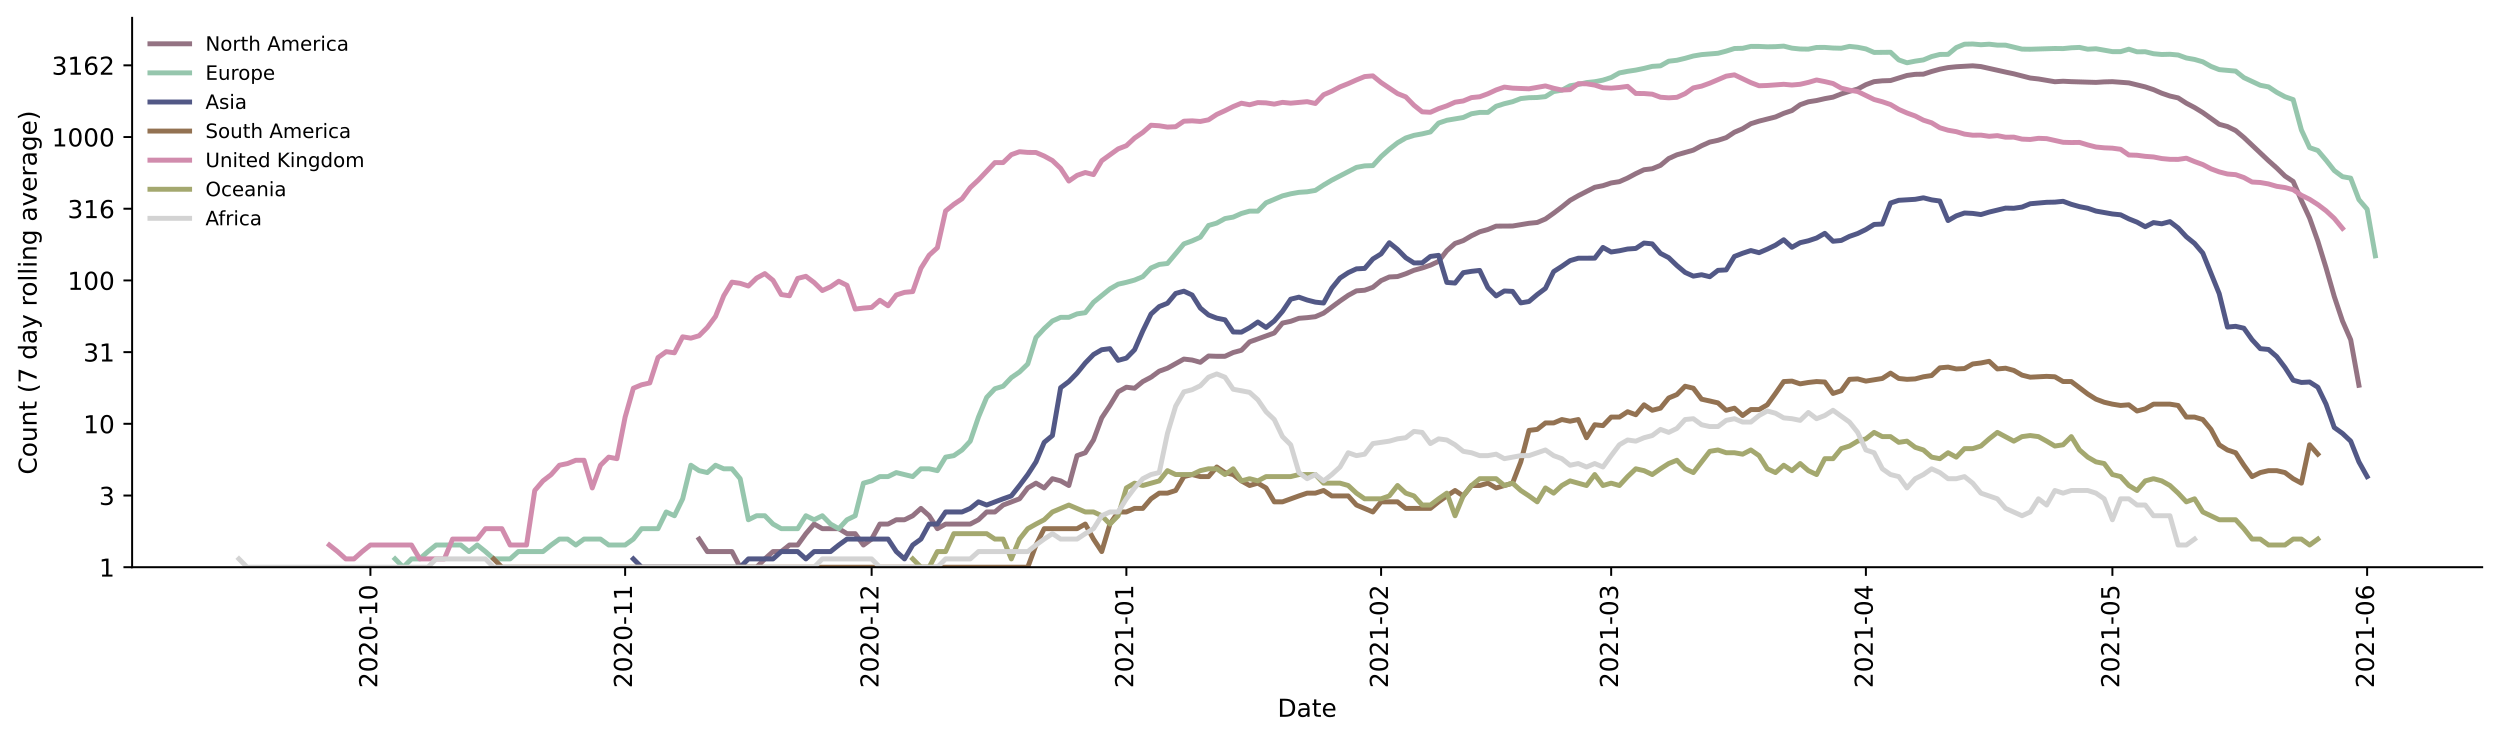<?xml version="1.0" encoding="utf-8" standalone="no"?>
<!DOCTYPE svg PUBLIC "-//W3C//DTD SVG 1.1//EN"
  "http://www.w3.org/Graphics/SVG/1.1/DTD/svg11.dtd">
<!-- Created with matplotlib (https://matplotlib.org/) -->
<svg height="298.621pt" version="1.1" viewBox="0 0 1009.128 298.621" width="1009.128pt" xmlns="http://www.w3.org/2000/svg" xmlns:xlink="http://www.w3.org/1999/xlink">
 <defs>
  <style type="text/css">*{stroke-linecap:butt;stroke-linejoin:round;}</style>
 </defs>
 <g id="figure_1">
  <g id="patch_1">
   <path d="M 0 298.621 
L 1009.128 298.621 
L 1009.128 0 
L 0 0 
z
" style="fill:#ffffff;"/>
  </g>
  <g id="axes_1">
   <g id="patch_2">
    <path d="M 53.328 228.96 
L 1001.928 228.96 
L 1001.928 7.2 
L 53.328 7.2 
z
" style="fill:#ffffff;"/>
   </g>
   <g id="matplotlib.axis_1">
    <g id="xtick_1">
     <g id="line2d_1">
      <defs>
       <path d="M 0 0 
L 0 3.5 
" id="m34f9c20401" style="stroke:#000000;stroke-width:0.8;"/>
      </defs>
      <g>
       <use style="stroke:#000000;stroke-width:0.8;" x="149.515" xlink:href="#m34f9c20401" y="228.96"/>
      </g>
     </g>
     <g id="text_1">
      <!-- 2020-10 -->
      <g transform="translate(152.274 277.743)rotate(-90)scale(0.1 -0.1)">
       <defs>
        <path d="M 19.188 8.297 
L 53.609 8.297 
L 53.609 0 
L 7.328 0 
L 7.328 8.297 
Q 12.938 14.109 22.625 23.891 
Q 32.328 33.688 34.812 36.531 
Q 39.547 41.844 41.422 45.531 
Q 43.312 49.219 43.312 52.781 
Q 43.312 58.594 39.234 62.25 
Q 35.156 65.922 28.609 65.922 
Q 23.969 65.922 18.812 64.312 
Q 13.672 62.703 7.812 59.422 
L 7.812 69.391 
Q 13.766 71.781 18.938 73 
Q 24.125 74.219 28.422 74.219 
Q 39.75 74.219 46.484 68.547 
Q 53.219 62.891 53.219 53.422 
Q 53.219 48.922 51.531 44.891 
Q 49.859 40.875 45.406 35.406 
Q 44.188 33.984 37.641 27.219 
Q 31.109 20.453 19.188 8.297 
z
" id="DejaVuSans-50"/>
        <path d="M 31.781 66.406 
Q 24.172 66.406 20.328 58.906 
Q 16.5 51.422 16.5 36.375 
Q 16.5 21.391 20.328 13.891 
Q 24.172 6.391 31.781 6.391 
Q 39.453 6.391 43.281 13.891 
Q 47.125 21.391 47.125 36.375 
Q 47.125 51.422 43.281 58.906 
Q 39.453 66.406 31.781 66.406 
z
M 31.781 74.219 
Q 44.047 74.219 50.516 64.516 
Q 56.984 54.828 56.984 36.375 
Q 56.984 17.969 50.516 8.266 
Q 44.047 -1.422 31.781 -1.422 
Q 19.531 -1.422 13.062 8.266 
Q 6.594 17.969 6.594 36.375 
Q 6.594 54.828 13.062 64.516 
Q 19.531 74.219 31.781 74.219 
z
" id="DejaVuSans-48"/>
        <path d="M 4.891 31.391 
L 31.203 31.391 
L 31.203 23.391 
L 4.891 23.391 
z
" id="DejaVuSans-45"/>
        <path d="M 12.406 8.297 
L 28.516 8.297 
L 28.516 63.922 
L 10.984 60.406 
L 10.984 69.391 
L 28.422 72.906 
L 38.281 72.906 
L 38.281 8.297 
L 54.391 8.297 
L 54.391 0 
L 12.406 0 
z
" id="DejaVuSans-49"/>
       </defs>
       <use xlink:href="#DejaVuSans-50"/>
       <use x="63.623" xlink:href="#DejaVuSans-48"/>
       <use x="127.246" xlink:href="#DejaVuSans-50"/>
       <use x="190.869" xlink:href="#DejaVuSans-48"/>
       <use x="254.492" xlink:href="#DejaVuSans-45"/>
       <use x="290.576" xlink:href="#DejaVuSans-49"/>
       <use x="354.199" xlink:href="#DejaVuSans-48"/>
      </g>
     </g>
    </g>
    <g id="xtick_2">
     <g id="line2d_2">
      <g>
       <use style="stroke:#000000;stroke-width:0.8;" x="252.335" xlink:href="#m34f9c20401" y="228.96"/>
      </g>
     </g>
     <g id="text_2">
      <!-- 2020-11 -->
      <g transform="translate(255.094 277.743)rotate(-90)scale(0.1 -0.1)">
       <use xlink:href="#DejaVuSans-50"/>
       <use x="63.623" xlink:href="#DejaVuSans-48"/>
       <use x="127.246" xlink:href="#DejaVuSans-50"/>
       <use x="190.869" xlink:href="#DejaVuSans-48"/>
       <use x="254.492" xlink:href="#DejaVuSans-45"/>
       <use x="290.576" xlink:href="#DejaVuSans-49"/>
       <use x="354.199" xlink:href="#DejaVuSans-49"/>
      </g>
     </g>
    </g>
    <g id="xtick_3">
     <g id="line2d_3">
      <g>
       <use style="stroke:#000000;stroke-width:0.8;" x="351.839" xlink:href="#m34f9c20401" y="228.96"/>
      </g>
     </g>
     <g id="text_3">
      <!-- 2020-12 -->
      <g transform="translate(354.598 277.743)rotate(-90)scale(0.1 -0.1)">
       <use xlink:href="#DejaVuSans-50"/>
       <use x="63.623" xlink:href="#DejaVuSans-48"/>
       <use x="127.246" xlink:href="#DejaVuSans-50"/>
       <use x="190.869" xlink:href="#DejaVuSans-48"/>
       <use x="254.492" xlink:href="#DejaVuSans-45"/>
       <use x="290.576" xlink:href="#DejaVuSans-49"/>
       <use x="354.199" xlink:href="#DejaVuSans-50"/>
      </g>
     </g>
    </g>
    <g id="xtick_4">
     <g id="line2d_4">
      <g>
       <use style="stroke:#000000;stroke-width:0.8;" x="454.659" xlink:href="#m34f9c20401" y="228.96"/>
      </g>
     </g>
     <g id="text_4">
      <!-- 2021-01 -->
      <g transform="translate(457.418 277.743)rotate(-90)scale(0.1 -0.1)">
       <use xlink:href="#DejaVuSans-50"/>
       <use x="63.623" xlink:href="#DejaVuSans-48"/>
       <use x="127.246" xlink:href="#DejaVuSans-50"/>
       <use x="190.869" xlink:href="#DejaVuSans-49"/>
       <use x="254.492" xlink:href="#DejaVuSans-45"/>
       <use x="290.576" xlink:href="#DejaVuSans-48"/>
       <use x="354.199" xlink:href="#DejaVuSans-49"/>
      </g>
     </g>
    </g>
    <g id="xtick_5">
     <g id="line2d_5">
      <g>
       <use style="stroke:#000000;stroke-width:0.8;" x="557.479" xlink:href="#m34f9c20401" y="228.96"/>
      </g>
     </g>
     <g id="text_5">
      <!-- 2021-02 -->
      <g transform="translate(560.239 277.743)rotate(-90)scale(0.1 -0.1)">
       <use xlink:href="#DejaVuSans-50"/>
       <use x="63.623" xlink:href="#DejaVuSans-48"/>
       <use x="127.246" xlink:href="#DejaVuSans-50"/>
       <use x="190.869" xlink:href="#DejaVuSans-49"/>
       <use x="254.492" xlink:href="#DejaVuSans-45"/>
       <use x="290.576" xlink:href="#DejaVuSans-48"/>
       <use x="354.199" xlink:href="#DejaVuSans-50"/>
      </g>
     </g>
    </g>
    <g id="xtick_6">
     <g id="line2d_6">
      <g>
       <use style="stroke:#000000;stroke-width:0.8;" x="650.349" xlink:href="#m34f9c20401" y="228.96"/>
      </g>
     </g>
     <g id="text_6">
      <!-- 2021-03 -->
      <g transform="translate(653.108 277.743)rotate(-90)scale(0.1 -0.1)">
       <defs>
        <path d="M 40.578 39.312 
Q 47.656 37.797 51.625 33 
Q 55.609 28.219 55.609 21.188 
Q 55.609 10.406 48.188 4.484 
Q 40.766 -1.422 27.094 -1.422 
Q 22.516 -1.422 17.656 -0.516 
Q 12.797 0.391 7.625 2.203 
L 7.625 11.719 
Q 11.719 9.328 16.594 8.109 
Q 21.484 6.891 26.812 6.891 
Q 36.078 6.891 40.938 10.547 
Q 45.797 14.203 45.797 21.188 
Q 45.797 27.641 41.281 31.266 
Q 36.766 34.906 28.719 34.906 
L 20.219 34.906 
L 20.219 43.016 
L 29.109 43.016 
Q 36.375 43.016 40.234 45.922 
Q 44.094 48.828 44.094 54.297 
Q 44.094 59.906 40.109 62.906 
Q 36.141 65.922 28.719 65.922 
Q 24.656 65.922 20.016 65.031 
Q 15.375 64.156 9.812 62.312 
L 9.812 71.094 
Q 15.438 72.656 20.344 73.438 
Q 25.25 74.219 29.594 74.219 
Q 40.828 74.219 47.359 69.109 
Q 53.906 64.016 53.906 55.328 
Q 53.906 49.266 50.438 45.094 
Q 46.969 40.922 40.578 39.312 
z
" id="DejaVuSans-51"/>
       </defs>
       <use xlink:href="#DejaVuSans-50"/>
       <use x="63.623" xlink:href="#DejaVuSans-48"/>
       <use x="127.246" xlink:href="#DejaVuSans-50"/>
       <use x="190.869" xlink:href="#DejaVuSans-49"/>
       <use x="254.492" xlink:href="#DejaVuSans-45"/>
       <use x="290.576" xlink:href="#DejaVuSans-48"/>
       <use x="354.199" xlink:href="#DejaVuSans-51"/>
      </g>
     </g>
    </g>
    <g id="xtick_7">
     <g id="line2d_7">
      <g>
       <use style="stroke:#000000;stroke-width:0.8;" x="753.169" xlink:href="#m34f9c20401" y="228.96"/>
      </g>
     </g>
     <g id="text_7">
      <!-- 2021-04 -->
      <g transform="translate(755.929 277.743)rotate(-90)scale(0.1 -0.1)">
       <defs>
        <path d="M 37.797 64.312 
L 12.891 25.391 
L 37.797 25.391 
z
M 35.203 72.906 
L 47.609 72.906 
L 47.609 25.391 
L 58.016 25.391 
L 58.016 17.188 
L 47.609 17.188 
L 47.609 0 
L 37.797 0 
L 37.797 17.188 
L 4.891 17.188 
L 4.891 26.703 
z
" id="DejaVuSans-52"/>
       </defs>
       <use xlink:href="#DejaVuSans-50"/>
       <use x="63.623" xlink:href="#DejaVuSans-48"/>
       <use x="127.246" xlink:href="#DejaVuSans-50"/>
       <use x="190.869" xlink:href="#DejaVuSans-49"/>
       <use x="254.492" xlink:href="#DejaVuSans-45"/>
       <use x="290.576" xlink:href="#DejaVuSans-48"/>
       <use x="354.199" xlink:href="#DejaVuSans-52"/>
      </g>
     </g>
    </g>
    <g id="xtick_8">
     <g id="line2d_8">
      <g>
       <use style="stroke:#000000;stroke-width:0.8;" x="852.673" xlink:href="#m34f9c20401" y="228.96"/>
      </g>
     </g>
     <g id="text_8">
      <!-- 2021-05 -->
      <g transform="translate(855.432 277.743)rotate(-90)scale(0.1 -0.1)">
       <defs>
        <path d="M 10.797 72.906 
L 49.516 72.906 
L 49.516 64.594 
L 19.828 64.594 
L 19.828 46.734 
Q 21.969 47.469 24.109 47.828 
Q 26.266 48.188 28.422 48.188 
Q 40.625 48.188 47.75 41.5 
Q 54.891 34.812 54.891 23.391 
Q 54.891 11.625 47.562 5.094 
Q 40.234 -1.422 26.906 -1.422 
Q 22.312 -1.422 17.547 -0.641 
Q 12.797 0.141 7.719 1.703 
L 7.719 11.625 
Q 12.109 9.234 16.797 8.062 
Q 21.484 6.891 26.703 6.891 
Q 35.156 6.891 40.078 11.328 
Q 45.016 15.766 45.016 23.391 
Q 45.016 31 40.078 35.438 
Q 35.156 39.891 26.703 39.891 
Q 22.75 39.891 18.812 39.016 
Q 14.891 38.141 10.797 36.281 
z
" id="DejaVuSans-53"/>
       </defs>
       <use xlink:href="#DejaVuSans-50"/>
       <use x="63.623" xlink:href="#DejaVuSans-48"/>
       <use x="127.246" xlink:href="#DejaVuSans-50"/>
       <use x="190.869" xlink:href="#DejaVuSans-49"/>
       <use x="254.492" xlink:href="#DejaVuSans-45"/>
       <use x="290.576" xlink:href="#DejaVuSans-48"/>
       <use x="354.199" xlink:href="#DejaVuSans-53"/>
      </g>
     </g>
    </g>
    <g id="xtick_9">
     <g id="line2d_9">
      <g>
       <use style="stroke:#000000;stroke-width:0.8;" x="955.493" xlink:href="#m34f9c20401" y="228.96"/>
      </g>
     </g>
     <g id="text_9">
      <!-- 2021-06 -->
      <g transform="translate(958.253 277.743)rotate(-90)scale(0.1 -0.1)">
       <defs>
        <path d="M 33.016 40.375 
Q 26.375 40.375 22.484 35.828 
Q 18.609 31.297 18.609 23.391 
Q 18.609 15.531 22.484 10.953 
Q 26.375 6.391 33.016 6.391 
Q 39.656 6.391 43.531 10.953 
Q 47.406 15.531 47.406 23.391 
Q 47.406 31.297 43.531 35.828 
Q 39.656 40.375 33.016 40.375 
z
M 52.594 71.297 
L 52.594 62.312 
Q 48.875 64.062 45.094 64.984 
Q 41.312 65.922 37.594 65.922 
Q 27.828 65.922 22.672 59.328 
Q 17.531 52.734 16.797 39.406 
Q 19.672 43.656 24.016 45.922 
Q 28.375 48.188 33.594 48.188 
Q 44.578 48.188 50.953 41.516 
Q 57.328 34.859 57.328 23.391 
Q 57.328 12.156 50.688 5.359 
Q 44.047 -1.422 33.016 -1.422 
Q 20.359 -1.422 13.672 8.266 
Q 6.984 17.969 6.984 36.375 
Q 6.984 53.656 15.188 63.938 
Q 23.391 74.219 37.203 74.219 
Q 40.922 74.219 44.703 73.484 
Q 48.484 72.75 52.594 71.297 
z
" id="DejaVuSans-54"/>
       </defs>
       <use xlink:href="#DejaVuSans-50"/>
       <use x="63.623" xlink:href="#DejaVuSans-48"/>
       <use x="127.246" xlink:href="#DejaVuSans-50"/>
       <use x="190.869" xlink:href="#DejaVuSans-49"/>
       <use x="254.492" xlink:href="#DejaVuSans-45"/>
       <use x="290.576" xlink:href="#DejaVuSans-48"/>
       <use x="354.199" xlink:href="#DejaVuSans-54"/>
      </g>
     </g>
    </g>
    <g id="text_10">
     <!-- Date -->
     <g transform="translate(515.677 289.341)scale(0.1 -0.1)">
      <defs>
       <path d="M 19.672 64.797 
L 19.672 8.109 
L 31.594 8.109 
Q 46.688 8.109 53.688 14.938 
Q 60.688 21.781 60.688 36.531 
Q 60.688 51.172 53.688 57.984 
Q 46.688 64.797 31.594 64.797 
z
M 9.812 72.906 
L 30.078 72.906 
Q 51.266 72.906 61.172 64.094 
Q 71.094 55.281 71.094 36.531 
Q 71.094 17.672 61.125 8.828 
Q 51.172 0 30.078 0 
L 9.812 0 
z
" id="DejaVuSans-68"/>
       <path d="M 34.281 27.484 
Q 23.391 27.484 19.188 25 
Q 14.984 22.516 14.984 16.5 
Q 14.984 11.719 18.141 8.906 
Q 21.297 6.109 26.703 6.109 
Q 34.188 6.109 38.703 11.406 
Q 43.219 16.703 43.219 25.484 
L 43.219 27.484 
z
M 52.203 31.203 
L 52.203 0 
L 43.219 0 
L 43.219 8.297 
Q 40.141 3.328 35.547 0.953 
Q 30.953 -1.422 24.312 -1.422 
Q 15.922 -1.422 10.953 3.297 
Q 6 8.016 6 15.922 
Q 6 25.141 12.172 29.828 
Q 18.359 34.516 30.609 34.516 
L 43.219 34.516 
L 43.219 35.406 
Q 43.219 41.609 39.141 45 
Q 35.062 48.391 27.688 48.391 
Q 23 48.391 18.547 47.266 
Q 14.109 46.141 10.016 43.891 
L 10.016 52.203 
Q 14.938 54.109 19.578 55.047 
Q 24.219 56 28.609 56 
Q 40.484 56 46.344 49.844 
Q 52.203 43.703 52.203 31.203 
z
" id="DejaVuSans-97"/>
       <path d="M 18.312 70.219 
L 18.312 54.688 
L 36.812 54.688 
L 36.812 47.703 
L 18.312 47.703 
L 18.312 18.016 
Q 18.312 11.328 20.141 9.422 
Q 21.969 7.516 27.594 7.516 
L 36.812 7.516 
L 36.812 0 
L 27.594 0 
Q 17.188 0 13.234 3.875 
Q 9.281 7.766 9.281 18.016 
L 9.281 47.703 
L 2.688 47.703 
L 2.688 54.688 
L 9.281 54.688 
L 9.281 70.219 
z
" id="DejaVuSans-116"/>
       <path d="M 56.203 29.594 
L 56.203 25.203 
L 14.891 25.203 
Q 15.484 15.922 20.484 11.062 
Q 25.484 6.203 34.422 6.203 
Q 39.594 6.203 44.453 7.469 
Q 49.312 8.734 54.109 11.281 
L 54.109 2.781 
Q 49.266 0.734 44.188 -0.344 
Q 39.109 -1.422 33.891 -1.422 
Q 20.797 -1.422 13.156 6.188 
Q 5.516 13.812 5.516 26.812 
Q 5.516 40.234 12.766 48.109 
Q 20.016 56 32.328 56 
Q 43.359 56 49.781 48.891 
Q 56.203 41.797 56.203 29.594 
z
M 47.219 32.234 
Q 47.125 39.594 43.094 43.984 
Q 39.062 48.391 32.422 48.391 
Q 24.906 48.391 20.391 44.141 
Q 15.875 39.891 15.188 32.172 
z
" id="DejaVuSans-101"/>
      </defs>
      <use xlink:href="#DejaVuSans-68"/>
      <use x="77.002" xlink:href="#DejaVuSans-97"/>
      <use x="138.281" xlink:href="#DejaVuSans-116"/>
      <use x="177.49" xlink:href="#DejaVuSans-101"/>
     </g>
    </g>
   </g>
   <g id="matplotlib.axis_2">
    <g id="ytick_1">
     <g id="line2d_10">
      <defs>
       <path d="M 0 0 
L -3.5 0 
" id="mba63e1bef9" style="stroke:#000000;stroke-width:0.8;"/>
      </defs>
      <g>
       <use style="stroke:#000000;stroke-width:0.8;" x="53.328" xlink:href="#mba63e1bef9" y="228.96"/>
      </g>
     </g>
     <g id="text_11">
      <!-- 1 -->
      <g transform="translate(39.966 232.759)scale(0.1 -0.1)">
       <use xlink:href="#DejaVuSans-49"/>
      </g>
     </g>
    </g>
    <g id="ytick_2">
     <g id="line2d_11">
      <g>
       <use style="stroke:#000000;stroke-width:0.8;" x="53.328" xlink:href="#mba63e1bef9" y="200.019"/>
      </g>
     </g>
     <g id="text_12">
      <!-- 3 -->
      <g transform="translate(39.966 203.818)scale(0.1 -0.1)">
       <use xlink:href="#DejaVuSans-51"/>
      </g>
     </g>
    </g>
    <g id="ytick_3">
     <g id="line2d_12">
      <g>
       <use style="stroke:#000000;stroke-width:0.8;" x="53.328" xlink:href="#mba63e1bef9" y="171.077"/>
      </g>
     </g>
     <g id="text_13">
      <!-- 10 -->
      <g transform="translate(33.603 174.877)scale(0.1 -0.1)">
       <use xlink:href="#DejaVuSans-49"/>
       <use x="63.623" xlink:href="#DejaVuSans-48"/>
      </g>
     </g>
    </g>
    <g id="ytick_4">
     <g id="line2d_13">
      <g>
       <use style="stroke:#000000;stroke-width:0.8;" x="53.328" xlink:href="#mba63e1bef9" y="142.136"/>
      </g>
     </g>
     <g id="text_14">
      <!-- 31 -->
      <g transform="translate(33.603 145.935)scale(0.1 -0.1)">
       <use xlink:href="#DejaVuSans-51"/>
       <use x="63.623" xlink:href="#DejaVuSans-49"/>
      </g>
     </g>
    </g>
    <g id="ytick_5">
     <g id="line2d_14">
      <g>
       <use style="stroke:#000000;stroke-width:0.8;" x="53.328" xlink:href="#mba63e1bef9" y="113.195"/>
      </g>
     </g>
     <g id="text_15">
      <!-- 100 -->
      <g transform="translate(27.241 116.994)scale(0.1 -0.1)">
       <use xlink:href="#DejaVuSans-49"/>
       <use x="63.623" xlink:href="#DejaVuSans-48"/>
       <use x="127.246" xlink:href="#DejaVuSans-48"/>
      </g>
     </g>
    </g>
    <g id="ytick_6">
     <g id="line2d_15">
      <g>
       <use style="stroke:#000000;stroke-width:0.8;" x="53.328" xlink:href="#mba63e1bef9" y="84.253"/>
      </g>
     </g>
     <g id="text_16">
      <!-- 316 -->
      <g transform="translate(27.241 88.053)scale(0.1 -0.1)">
       <use xlink:href="#DejaVuSans-51"/>
       <use x="63.623" xlink:href="#DejaVuSans-49"/>
       <use x="127.246" xlink:href="#DejaVuSans-54"/>
      </g>
     </g>
    </g>
    <g id="ytick_7">
     <g id="line2d_16">
      <g>
       <use style="stroke:#000000;stroke-width:0.8;" x="53.328" xlink:href="#mba63e1bef9" y="55.312"/>
      </g>
     </g>
     <g id="text_17">
      <!-- 1000 -->
      <g transform="translate(20.878 59.111)scale(0.1 -0.1)">
       <use xlink:href="#DejaVuSans-49"/>
       <use x="63.623" xlink:href="#DejaVuSans-48"/>
       <use x="127.246" xlink:href="#DejaVuSans-48"/>
       <use x="190.869" xlink:href="#DejaVuSans-48"/>
      </g>
     </g>
    </g>
    <g id="ytick_8">
     <g id="line2d_17">
      <g>
       <use style="stroke:#000000;stroke-width:0.8;" x="53.328" xlink:href="#mba63e1bef9" y="26.371"/>
      </g>
     </g>
     <g id="text_18">
      <!-- 3162 -->
      <g transform="translate(20.878 30.17)scale(0.1 -0.1)">
       <use xlink:href="#DejaVuSans-51"/>
       <use x="63.623" xlink:href="#DejaVuSans-49"/>
       <use x="127.246" xlink:href="#DejaVuSans-54"/>
       <use x="190.869" xlink:href="#DejaVuSans-50"/>
      </g>
     </g>
    </g>
    <g id="text_19">
     <!-- Count (7 day rolling average) -->
     <g transform="translate(14.798 191.548)rotate(-90)scale(0.1 -0.1)">
      <defs>
       <path d="M 64.406 67.281 
L 64.406 56.891 
Q 59.422 61.531 53.781 63.812 
Q 48.141 66.109 41.797 66.109 
Q 29.297 66.109 22.656 58.469 
Q 16.016 50.828 16.016 36.375 
Q 16.016 21.969 22.656 14.328 
Q 29.297 6.688 41.797 6.688 
Q 48.141 6.688 53.781 8.984 
Q 59.422 11.281 64.406 15.922 
L 64.406 5.609 
Q 59.234 2.094 53.438 0.328 
Q 47.656 -1.422 41.219 -1.422 
Q 24.656 -1.422 15.125 8.703 
Q 5.609 18.844 5.609 36.375 
Q 5.609 53.953 15.125 64.078 
Q 24.656 74.219 41.219 74.219 
Q 47.75 74.219 53.531 72.484 
Q 59.328 70.75 64.406 67.281 
z
" id="DejaVuSans-67"/>
       <path d="M 30.609 48.391 
Q 23.391 48.391 19.188 42.75 
Q 14.984 37.109 14.984 27.297 
Q 14.984 17.484 19.156 11.844 
Q 23.344 6.203 30.609 6.203 
Q 37.797 6.203 41.984 11.859 
Q 46.188 17.531 46.188 27.297 
Q 46.188 37.016 41.984 42.703 
Q 37.797 48.391 30.609 48.391 
z
M 30.609 56 
Q 42.328 56 49.016 48.375 
Q 55.719 40.766 55.719 27.297 
Q 55.719 13.875 49.016 6.219 
Q 42.328 -1.422 30.609 -1.422 
Q 18.844 -1.422 12.172 6.219 
Q 5.516 13.875 5.516 27.297 
Q 5.516 40.766 12.172 48.375 
Q 18.844 56 30.609 56 
z
" id="DejaVuSans-111"/>
       <path d="M 8.5 21.578 
L 8.5 54.688 
L 17.484 54.688 
L 17.484 21.922 
Q 17.484 14.156 20.5 10.266 
Q 23.531 6.391 29.594 6.391 
Q 36.859 6.391 41.078 11.031 
Q 45.312 15.672 45.312 23.688 
L 45.312 54.688 
L 54.297 54.688 
L 54.297 0 
L 45.312 0 
L 45.312 8.406 
Q 42.047 3.422 37.719 1 
Q 33.406 -1.422 27.688 -1.422 
Q 18.266 -1.422 13.375 4.438 
Q 8.5 10.297 8.5 21.578 
z
M 31.109 56 
z
" id="DejaVuSans-117"/>
       <path d="M 54.891 33.016 
L 54.891 0 
L 45.906 0 
L 45.906 32.719 
Q 45.906 40.484 42.875 44.328 
Q 39.844 48.188 33.797 48.188 
Q 26.516 48.188 22.312 43.547 
Q 18.109 38.922 18.109 30.906 
L 18.109 0 
L 9.078 0 
L 9.078 54.688 
L 18.109 54.688 
L 18.109 46.188 
Q 21.344 51.125 25.703 53.562 
Q 30.078 56 35.797 56 
Q 45.219 56 50.047 50.172 
Q 54.891 44.344 54.891 33.016 
z
" id="DejaVuSans-110"/>
       <path id="DejaVuSans-32"/>
       <path d="M 31 75.875 
Q 24.469 64.656 21.281 53.656 
Q 18.109 42.672 18.109 31.391 
Q 18.109 20.125 21.312 9.062 
Q 24.516 -2 31 -13.188 
L 23.188 -13.188 
Q 15.875 -1.703 12.234 9.375 
Q 8.594 20.453 8.594 31.391 
Q 8.594 42.281 12.203 53.312 
Q 15.828 64.359 23.188 75.875 
z
" id="DejaVuSans-40"/>
       <path d="M 8.203 72.906 
L 55.078 72.906 
L 55.078 68.703 
L 28.609 0 
L 18.312 0 
L 43.219 64.594 
L 8.203 64.594 
z
" id="DejaVuSans-55"/>
       <path d="M 45.406 46.391 
L 45.406 75.984 
L 54.391 75.984 
L 54.391 0 
L 45.406 0 
L 45.406 8.203 
Q 42.578 3.328 38.25 0.953 
Q 33.938 -1.422 27.875 -1.422 
Q 17.969 -1.422 11.734 6.484 
Q 5.516 14.406 5.516 27.297 
Q 5.516 40.188 11.734 48.094 
Q 17.969 56 27.875 56 
Q 33.938 56 38.25 53.625 
Q 42.578 51.266 45.406 46.391 
z
M 14.797 27.297 
Q 14.797 17.391 18.875 11.75 
Q 22.953 6.109 30.078 6.109 
Q 37.203 6.109 41.297 11.75 
Q 45.406 17.391 45.406 27.297 
Q 45.406 37.203 41.297 42.844 
Q 37.203 48.484 30.078 48.484 
Q 22.953 48.484 18.875 42.844 
Q 14.797 37.203 14.797 27.297 
z
" id="DejaVuSans-100"/>
       <path d="M 32.172 -5.078 
Q 28.375 -14.844 24.75 -17.812 
Q 21.141 -20.797 15.094 -20.797 
L 7.906 -20.797 
L 7.906 -13.281 
L 13.188 -13.281 
Q 16.891 -13.281 18.938 -11.516 
Q 21 -9.766 23.484 -3.219 
L 25.094 0.875 
L 2.984 54.688 
L 12.5 54.688 
L 29.594 11.922 
L 46.688 54.688 
L 56.203 54.688 
z
" id="DejaVuSans-121"/>
       <path d="M 41.109 46.297 
Q 39.594 47.172 37.812 47.578 
Q 36.031 48 33.891 48 
Q 26.266 48 22.188 43.047 
Q 18.109 38.094 18.109 28.812 
L 18.109 0 
L 9.078 0 
L 9.078 54.688 
L 18.109 54.688 
L 18.109 46.188 
Q 20.953 51.172 25.484 53.578 
Q 30.031 56 36.531 56 
Q 37.453 56 38.578 55.875 
Q 39.703 55.766 41.062 55.516 
z
" id="DejaVuSans-114"/>
       <path d="M 9.422 75.984 
L 18.406 75.984 
L 18.406 0 
L 9.422 0 
z
" id="DejaVuSans-108"/>
       <path d="M 9.422 54.688 
L 18.406 54.688 
L 18.406 0 
L 9.422 0 
z
M 9.422 75.984 
L 18.406 75.984 
L 18.406 64.594 
L 9.422 64.594 
z
" id="DejaVuSans-105"/>
       <path d="M 45.406 27.984 
Q 45.406 37.75 41.375 43.109 
Q 37.359 48.484 30.078 48.484 
Q 22.859 48.484 18.828 43.109 
Q 14.797 37.75 14.797 27.984 
Q 14.797 18.266 18.828 12.891 
Q 22.859 7.516 30.078 7.516 
Q 37.359 7.516 41.375 12.891 
Q 45.406 18.266 45.406 27.984 
z
M 54.391 6.781 
Q 54.391 -7.172 48.188 -13.984 
Q 42 -20.797 29.203 -20.797 
Q 24.469 -20.797 20.266 -20.094 
Q 16.062 -19.391 12.109 -17.922 
L 12.109 -9.188 
Q 16.062 -11.328 19.922 -12.344 
Q 23.781 -13.375 27.781 -13.375 
Q 36.625 -13.375 41.016 -8.766 
Q 45.406 -4.156 45.406 5.172 
L 45.406 9.625 
Q 42.625 4.781 38.281 2.391 
Q 33.938 0 27.875 0 
Q 17.828 0 11.672 7.656 
Q 5.516 15.328 5.516 27.984 
Q 5.516 40.672 11.672 48.328 
Q 17.828 56 27.875 56 
Q 33.938 56 38.281 53.609 
Q 42.625 51.219 45.406 46.391 
L 45.406 54.688 
L 54.391 54.688 
z
" id="DejaVuSans-103"/>
       <path d="M 2.984 54.688 
L 12.5 54.688 
L 29.594 8.797 
L 46.688 54.688 
L 56.203 54.688 
L 35.688 0 
L 23.484 0 
z
" id="DejaVuSans-118"/>
       <path d="M 8.016 75.875 
L 15.828 75.875 
Q 23.141 64.359 26.781 53.312 
Q 30.422 42.281 30.422 31.391 
Q 30.422 20.453 26.781 9.375 
Q 23.141 -1.703 15.828 -13.188 
L 8.016 -13.188 
Q 14.5 -2 17.703 9.062 
Q 20.906 20.125 20.906 31.391 
Q 20.906 42.672 17.703 53.656 
Q 14.5 64.656 8.016 75.875 
z
" id="DejaVuSans-41"/>
      </defs>
      <use xlink:href="#DejaVuSans-67"/>
      <use x="69.824" xlink:href="#DejaVuSans-111"/>
      <use x="131.006" xlink:href="#DejaVuSans-117"/>
      <use x="194.385" xlink:href="#DejaVuSans-110"/>
      <use x="257.764" xlink:href="#DejaVuSans-116"/>
      <use x="296.973" xlink:href="#DejaVuSans-32"/>
      <use x="328.76" xlink:href="#DejaVuSans-40"/>
      <use x="367.773" xlink:href="#DejaVuSans-55"/>
      <use x="431.396" xlink:href="#DejaVuSans-32"/>
      <use x="463.184" xlink:href="#DejaVuSans-100"/>
      <use x="526.66" xlink:href="#DejaVuSans-97"/>
      <use x="587.939" xlink:href="#DejaVuSans-121"/>
      <use x="647.119" xlink:href="#DejaVuSans-32"/>
      <use x="678.906" xlink:href="#DejaVuSans-114"/>
      <use x="717.77" xlink:href="#DejaVuSans-111"/>
      <use x="778.951" xlink:href="#DejaVuSans-108"/>
      <use x="806.734" xlink:href="#DejaVuSans-108"/>
      <use x="834.518" xlink:href="#DejaVuSans-105"/>
      <use x="862.301" xlink:href="#DejaVuSans-110"/>
      <use x="925.68" xlink:href="#DejaVuSans-103"/>
      <use x="989.156" xlink:href="#DejaVuSans-32"/>
      <use x="1020.943" xlink:href="#DejaVuSans-97"/>
      <use x="1082.223" xlink:href="#DejaVuSans-118"/>
      <use x="1141.402" xlink:href="#DejaVuSans-101"/>
      <use x="1202.926" xlink:href="#DejaVuSans-114"/>
      <use x="1244.039" xlink:href="#DejaVuSans-97"/>
      <use x="1305.318" xlink:href="#DejaVuSans-103"/>
      <use x="1368.795" xlink:href="#DejaVuSans-101"/>
      <use x="1430.318" xlink:href="#DejaVuSans-41"/>
     </g>
    </g>
   </g>
   <g id="line2d_18">
    <path clip-path="url(#p46156b2aae)" d="M 282.186 217.598 
L 285.503 222.642 
L 295.453 222.642 
L 298.77 228.96 
L 305.404 228.96 
L 308.72 225.603 
L 312.037 222.642 
L 315.354 222.642 
L 318.671 219.994 
L 321.988 219.994 
L 325.304 215.411 
L 328.621 211.536 
L 331.938 213.399 
L 338.571 213.399 
L 341.888 215.411 
L 345.205 215.411 
L 348.522 219.994 
L 351.839 217.598 
L 355.155 211.536 
L 358.472 211.536 
L 361.789 209.801 
L 365.106 209.801 
L 368.423 208.179 
L 371.739 205.218 
L 375.056 208.179 
L 378.373 213.399 
L 381.69 211.536 
L 391.64 211.536 
L 394.957 209.801 
L 398.274 206.655 
L 401.59 206.655 
L 404.907 203.859 
L 411.541 201.343 
L 414.857 196.96 
L 418.174 195.025 
L 421.491 196.96 
L 424.808 193.229 
L 428.125 194.111 
L 431.441 195.974 
L 434.758 183.919 
L 438.075 182.749 
L 441.392 177.601 
L 444.709 168.681 
L 448.025 163.667 
L 451.342 158.164 
L 454.659 156.302 
L 457.976 156.704 
L 461.292 154.015 
L 464.609 152.256 
L 467.926 149.829 
L 471.243 148.625 
L 477.876 144.94 
L 481.193 145.323 
L 484.51 146.242 
L 487.827 143.701 
L 491.144 143.822 
L 494.46 143.822 
L 497.777 142.291 
L 501.094 141.393 
L 504.411 137.995 
L 514.361 134.411 
L 517.678 130.405 
L 520.995 129.702 
L 524.311 128.486 
L 527.628 128.223 
L 530.945 127.835 
L 534.262 126.398 
L 540.895 121.503 
L 544.212 119.211 
L 547.529 117.407 
L 550.846 117.154 
L 554.162 115.963 
L 557.479 113.267 
L 560.796 111.798 
L 564.113 111.629 
L 567.43 110.507 
L 570.746 109.095 
L 574.063 108.167 
L 577.38 107.045 
L 580.697 105.492 
L 584.013 101.179 
L 587.33 98.26 
L 590.647 97.117 
L 593.964 95.167 
L 597.281 93.555 
L 600.597 92.635 
L 603.914 91.277 
L 610.548 91.232 
L 617.181 90.132 
L 620.498 89.804 
L 623.815 88.4 
L 627.132 86.049 
L 630.448 83.544 
L 633.765 80.875 
L 637.082 78.982 
L 643.716 75.602 
L 647.032 74.95 
L 650.349 73.845 
L 653.666 73.325 
L 656.983 71.854 
L 660.299 70.081 
L 663.616 68.515 
L 666.933 68.106 
L 670.25 66.756 
L 673.567 63.988 
L 676.883 62.487 
L 683.517 60.596 
L 686.834 58.829 
L 690.151 57.342 
L 693.467 56.628 
L 696.784 55.558 
L 700.101 53.371 
L 703.418 51.959 
L 706.734 49.931 
L 710.051 48.889 
L 716.685 47.208 
L 720.002 45.75 
L 723.318 44.626 
L 726.635 42.269 
L 729.952 41.095 
L 733.269 40.574 
L 736.585 39.817 
L 739.902 39.215 
L 743.219 37.913 
L 746.536 36.862 
L 749.853 35.943 
L 753.169 34.18 
L 756.486 32.955 
L 759.803 32.623 
L 763.12 32.514 
L 769.753 30.457 
L 773.07 30.003 
L 776.387 29.933 
L 779.704 28.853 
L 783.02 27.932 
L 786.337 27.277 
L 789.654 26.942 
L 796.288 26.566 
L 799.604 26.872 
L 809.555 29.094 
L 812.871 29.795 
L 819.505 31.495 
L 822.822 31.869 
L 829.455 32.991 
L 832.772 32.789 
L 836.089 32.957 
L 842.723 33.163 
L 846.039 33.261 
L 849.356 33.051 
L 852.673 32.964 
L 859.306 33.456 
L 865.94 35.076 
L 869.257 36.18 
L 872.574 37.622 
L 875.89 38.761 
L 879.207 39.516 
L 882.524 41.658 
L 885.841 43.41 
L 889.157 45.438 
L 895.791 50.181 
L 899.108 51.075 
L 902.425 52.708 
L 905.741 55.485 
L 915.692 64.875 
L 919.009 67.82 
L 922.325 71.056 
L 925.642 73.244 
L 928.959 80.885 
L 932.276 88.014 
L 935.592 97.345 
L 938.909 108.108 
L 942.226 119.672 
L 945.543 129.564 
L 948.86 137.143 
L 952.176 155.516 
L 952.176 155.516 
" style="fill:none;stroke:#947383;stroke-linecap:square;stroke-width:2;"/>
   </g>
   <g id="line2d_19">
    <path clip-path="url(#p46156b2aae)" d="M 159.465 225.603 
L 162.782 228.96 
L 166.099 225.603 
L 169.416 225.603 
L 172.732 222.642 
L 176.049 219.994 
L 185.999 219.994 
L 189.316 222.642 
L 192.633 219.994 
L 195.95 222.642 
L 199.267 225.603 
L 205.9 225.603 
L 209.217 222.642 
L 219.167 222.642 
L 222.484 219.994 
L 225.801 217.598 
L 229.118 217.598 
L 232.434 219.994 
L 235.751 217.598 
L 242.385 217.598 
L 245.702 219.994 
L 252.335 219.994 
L 255.652 217.598 
L 258.969 213.399 
L 265.602 213.399 
L 268.919 206.655 
L 272.236 208.179 
L 275.553 201.343 
L 278.869 187.794 
L 282.186 189.981 
L 285.503 190.754 
L 288.82 187.794 
L 292.137 189.23 
L 295.453 189.23 
L 298.77 193.229 
L 302.087 209.801 
L 305.404 208.179 
L 308.72 208.179 
L 312.037 211.536 
L 315.354 213.399 
L 321.988 213.399 
L 325.304 208.179 
L 328.621 209.801 
L 331.938 208.179 
L 335.255 211.536 
L 338.571 213.399 
L 341.888 209.801 
L 345.205 208.179 
L 348.522 195.025 
L 351.839 194.111 
L 355.155 192.377 
L 358.472 192.377 
L 361.789 190.754 
L 368.423 192.377 
L 371.739 189.23 
L 375.056 189.23 
L 378.373 189.981 
L 381.69 184.524 
L 385.006 183.919 
L 388.323 181.632 
L 391.64 178.071 
L 394.957 168.357 
L 398.274 160.41 
L 401.59 156.907 
L 404.907 155.906 
L 408.224 152.426 
L 411.541 150.14 
L 414.857 146.92 
L 418.174 136.229 
L 421.491 132.637 
L 424.808 129.564 
L 428.125 128.093 
L 431.441 128.093 
L 434.758 126.703 
L 438.075 126.216 
L 441.392 122.007 
L 448.025 116.613 
L 451.342 114.712 
L 454.659 113.96 
L 457.976 113.052 
L 461.292 111.662 
L 464.609 108.167 
L 467.926 106.738 
L 471.243 106.352 
L 477.876 98.439 
L 481.193 97.23 
L 484.51 95.752 
L 487.827 91.008 
L 491.144 90.046 
L 494.46 88.226 
L 497.777 87.635 
L 501.094 86.171 
L 504.411 85.221 
L 507.727 85.221 
L 511.044 81.857 
L 517.678 79.065 
L 520.995 78.23 
L 524.311 77.638 
L 527.628 77.421 
L 530.945 76.856 
L 534.262 74.685 
L 537.578 72.722 
L 547.529 67.568 
L 550.846 66.955 
L 554.162 66.847 
L 557.479 63.209 
L 560.796 60.257 
L 564.113 57.636 
L 567.43 55.699 
L 570.746 54.639 
L 574.063 54.034 
L 577.38 53.258 
L 580.697 49.674 
L 584.013 48.546 
L 590.647 47.422 
L 593.964 45.92 
L 597.281 45.377 
L 600.597 45.367 
L 603.914 42.898 
L 607.231 41.851 
L 610.548 41.054 
L 613.864 39.786 
L 617.181 39.436 
L 620.498 39.355 
L 623.815 39.006 
L 627.132 36.95 
L 630.448 36.408 
L 633.765 34.619 
L 637.082 34.086 
L 640.399 33.336 
L 643.716 32.985 
L 647.032 32.347 
L 650.349 31.283 
L 653.666 29.431 
L 656.983 28.794 
L 660.299 28.29 
L 663.616 27.604 
L 666.933 26.793 
L 670.25 26.579 
L 673.567 24.706 
L 676.883 24.327 
L 680.2 23.535 
L 683.517 22.6 
L 686.834 22.043 
L 693.467 21.502 
L 696.784 20.633 
L 700.101 19.582 
L 703.418 19.5 
L 706.734 18.738 
L 710.051 18.745 
L 713.368 18.896 
L 716.685 18.831 
L 720.002 18.618 
L 723.318 19.437 
L 726.635 19.781 
L 729.952 19.839 
L 733.269 19.154 
L 736.585 19.14 
L 739.902 19.385 
L 743.219 19.477 
L 746.536 18.721 
L 749.853 19.077 
L 753.169 19.745 
L 756.486 21.168 
L 763.12 21.096 
L 766.437 24.187 
L 769.753 25.34 
L 773.07 24.682 
L 776.387 24.187 
L 779.704 22.819 
L 783.02 21.979 
L 786.337 21.938 
L 789.654 19.202 
L 792.971 17.839 
L 796.288 17.76 
L 799.604 18.055 
L 802.921 17.838 
L 806.238 18.215 
L 809.555 18.231 
L 816.188 19.83 
L 819.505 19.878 
L 829.455 19.573 
L 832.772 19.613 
L 836.089 19.287 
L 839.406 19.139 
L 842.723 19.859 
L 846.039 19.677 
L 852.673 20.838 
L 855.99 20.842 
L 859.306 19.858 
L 862.623 20.916 
L 865.94 20.885 
L 869.257 21.684 
L 872.574 21.994 
L 875.89 21.908 
L 879.207 22.204 
L 882.524 23.407 
L 885.841 23.996 
L 889.157 24.95 
L 892.474 26.806 
L 895.791 28.105 
L 902.425 28.704 
L 905.741 31.331 
L 912.375 34.426 
L 915.692 35.074 
L 919.009 37.267 
L 922.325 39.047 
L 925.642 40.207 
L 928.959 52.438 
L 932.276 59.597 
L 935.592 60.743 
L 938.909 64.656 
L 942.226 68.851 
L 945.543 71.312 
L 948.86 71.91 
L 952.176 80.579 
L 955.493 84.454 
L 958.81 103.267 
L 958.81 103.267 
" style="fill:none;stroke:#96c6ad;stroke-linecap:square;stroke-width:2;"/>
   </g>
   <g id="line2d_20">
    <path clip-path="url(#p46156b2aae)" d="M 255.652 225.603 
L 258.969 228.96 
L 298.77 228.96 
L 302.087 225.603 
L 312.037 225.603 
L 315.354 222.642 
L 321.988 222.642 
L 325.304 225.603 
L 328.621 222.642 
L 335.255 222.642 
L 338.571 219.994 
L 341.888 217.598 
L 358.472 217.598 
L 361.789 222.642 
L 365.106 225.603 
L 368.423 219.994 
L 371.739 217.598 
L 375.056 211.536 
L 378.373 211.536 
L 381.69 206.655 
L 388.323 206.655 
L 391.64 205.218 
L 394.957 202.569 
L 398.274 203.859 
L 404.907 201.343 
L 408.224 200.174 
L 411.541 195.974 
L 414.857 191.553 
L 418.174 186.434 
L 421.491 178.55 
L 424.808 175.805 
L 428.125 156.502 
L 431.441 154.015 
L 434.758 150.612 
L 438.075 146.511 
L 441.392 143.104 
L 444.709 141.174 
L 448.025 140.74 
L 451.342 145.453 
L 454.659 144.561 
L 457.976 141.174 
L 461.292 133.589 
L 464.609 126.765 
L 467.926 123.749 
L 471.243 122.419 
L 474.56 118.448 
L 477.876 117.535 
L 481.193 119.075 
L 484.51 124.358 
L 487.827 127.137 
L 491.144 128.42 
L 494.46 129.087 
L 497.777 133.996 
L 501.094 134.079 
L 504.411 132.251 
L 507.727 129.981 
L 511.044 132.175 
L 514.361 129.564 
L 517.678 125.679 
L 520.995 120.764 
L 524.311 119.952 
L 527.628 121.106 
L 530.945 121.957 
L 534.262 122.315 
L 537.578 116.327 
L 540.895 112.243 
L 544.212 110.059 
L 547.529 108.522 
L 550.846 108.344 
L 554.162 104.532 
L 557.479 102.481 
L 560.796 97.984 
L 564.113 100.672 
L 567.43 104.028 
L 570.746 106.134 
L 574.063 106.107 
L 577.38 103.51 
L 580.697 103.074 
L 584.013 113.998 
L 587.33 114.258 
L 590.647 110.059 
L 593.964 109.526 
L 597.281 109.156 
L 600.597 116.124 
L 603.914 119.441 
L 607.231 117.45 
L 610.548 117.62 
L 613.864 122.264 
L 617.181 121.703 
L 620.498 118.894 
L 623.815 116.408 
L 627.132 109.619 
L 630.448 107.499 
L 633.765 105.203 
L 637.082 104.229 
L 643.716 104.204 
L 647.032 99.877 
L 650.349 101.719 
L 653.666 101.223 
L 656.983 100.519 
L 660.299 100.282 
L 663.616 98.102 
L 666.933 98.439 
L 670.25 102.271 
L 673.567 104.003 
L 676.883 107.186 
L 680.2 109.964 
L 683.517 111.46 
L 686.834 110.897 
L 690.151 111.696 
L 693.467 109.126 
L 696.784 108.943 
L 700.101 103.51 
L 703.418 102.224 
L 706.734 101.134 
L 710.051 101.993 
L 713.368 100.563 
L 716.685 98.963 
L 720.002 96.778 
L 723.318 99.814 
L 726.635 97.964 
L 729.952 97.192 
L 733.269 96.077 
L 736.585 94.187 
L 739.902 97.383 
L 743.219 97.06 
L 746.536 95.414 
L 749.853 94.255 
L 753.169 92.635 
L 756.486 90.596 
L 759.803 90.435 
L 763.12 81.95 
L 766.437 80.855 
L 773.07 80.452 
L 776.387 79.844 
L 779.704 80.677 
L 783.02 81.145 
L 786.337 89.024 
L 789.654 87.133 
L 792.971 85.976 
L 796.288 86.147 
L 799.604 86.604 
L 802.921 85.602 
L 809.555 84 
L 812.871 84.068 
L 816.188 83.588 
L 819.505 82.242 
L 826.139 81.662 
L 829.455 81.59 
L 832.772 81.255 
L 836.089 82.474 
L 839.406 83.411 
L 842.723 84.057 
L 846.039 85.198 
L 852.673 86.368 
L 855.99 86.704 
L 859.306 88.346 
L 862.623 89.677 
L 865.94 91.519 
L 869.257 89.847 
L 872.574 90.334 
L 875.89 89.453 
L 879.207 92.008 
L 882.524 95.574 
L 885.841 98.26 
L 889.157 102.155 
L 895.791 118.536 
L 899.108 132.022 
L 902.425 131.72 
L 905.741 132.482 
L 909.058 137.143 
L 912.375 140.74 
L 915.692 141.064 
L 919.009 143.944 
L 922.325 148.333 
L 925.642 153.474 
L 928.959 154.382 
L 932.276 154.198 
L 935.592 156.302 
L 938.909 163.137 
L 942.226 172.557 
L 945.543 174.952 
L 948.86 178.071 
L 952.176 186.434 
L 955.493 192.377 
L 955.493 192.377 
" style="fill:none;stroke:#525886;stroke-linecap:square;stroke-width:2;"/>
   </g>
   <g id="line2d_21">
    <path clip-path="url(#p46156b2aae)" d="M 199.267 225.603 
L 202.583 228.96 
L 414.857 228.96 
L 418.174 219.994 
L 421.491 213.399 
L 434.758 213.399 
L 438.075 211.536 
L 441.392 217.598 
L 444.709 222.642 
L 448.025 211.536 
L 451.342 206.655 
L 454.659 206.655 
L 457.976 205.218 
L 461.292 205.218 
L 464.609 201.343 
L 467.926 199.056 
L 471.243 199.056 
L 474.56 197.986 
L 477.876 192.377 
L 481.193 191.553 
L 484.51 192.377 
L 487.827 192.377 
L 491.144 188.502 
L 494.46 190.754 
L 497.777 191.553 
L 501.094 194.111 
L 504.411 195.974 
L 507.727 195.025 
L 511.044 196.96 
L 514.361 202.569 
L 517.678 202.569 
L 524.311 200.174 
L 527.628 199.056 
L 530.945 199.056 
L 534.262 197.986 
L 537.578 200.174 
L 544.212 200.174 
L 547.529 203.859 
L 554.162 206.655 
L 557.479 202.569 
L 564.113 202.569 
L 567.43 205.218 
L 577.38 205.218 
L 580.697 202.569 
L 584.013 200.174 
L 587.33 197.986 
L 590.647 200.174 
L 593.964 195.974 
L 597.281 195.974 
L 600.597 195.025 
L 603.914 196.96 
L 610.548 195.025 
L 613.864 186.434 
L 617.181 173.726 
L 620.498 173.33 
L 623.815 170.721 
L 627.132 170.721 
L 630.448 169.343 
L 633.765 170.022 
L 637.082 169.343 
L 640.399 176.687 
L 643.716 171.439 
L 647.032 171.806 
L 650.349 168.357 
L 653.666 168.357 
L 656.983 166.197 
L 660.299 167.408 
L 663.616 163.401 
L 666.933 165.612 
L 670.25 164.76 
L 673.567 160.646 
L 676.883 159.262 
L 680.2 155.906 
L 683.517 156.704 
L 686.834 161.125 
L 693.467 162.619 
L 696.784 165.612 
L 700.101 164.76 
L 703.418 167.721 
L 706.734 165.325 
L 710.051 165.325 
L 713.368 163.401 
L 716.685 158.817 
L 720.002 154.015 
L 723.318 153.833 
L 726.635 154.942 
L 729.952 154.382 
L 733.269 154.015 
L 736.585 154.198 
L 739.902 158.817 
L 743.219 157.738 
L 746.536 153.12 
L 749.853 152.945 
L 753.169 153.833 
L 759.803 152.771 
L 763.12 150.612 
L 766.437 152.771 
L 769.753 153.12 
L 773.07 152.945 
L 776.387 152.087 
L 779.704 151.586 
L 783.02 148.478 
L 786.337 148.188 
L 789.654 148.921 
L 792.971 148.772 
L 796.288 146.92 
L 799.604 146.511 
L 802.921 145.844 
L 806.238 148.921 
L 809.555 148.625 
L 812.871 149.523 
L 816.188 151.421 
L 819.505 152.256 
L 826.139 151.919 
L 829.455 152.087 
L 832.772 154.015 
L 836.089 154.015 
L 842.723 159.039 
L 846.039 161.125 
L 849.356 162.364 
L 852.673 163.137 
L 855.99 163.667 
L 859.306 163.401 
L 862.623 165.903 
L 865.94 165.041 
L 869.257 163.137 
L 875.89 163.137 
L 879.207 163.667 
L 882.524 168.357 
L 885.841 168.357 
L 889.157 169.343 
L 892.474 173.33 
L 895.791 179.536 
L 899.108 181.632 
L 902.425 182.749 
L 905.741 187.794 
L 909.058 192.377 
L 912.375 190.754 
L 915.692 189.981 
L 919.009 189.981 
L 922.325 190.754 
L 925.642 193.229 
L 928.959 195.025 
L 932.276 179.536 
L 935.592 183.327 
L 935.592 183.327 
" style="fill:none;stroke:#937252;stroke-linecap:square;stroke-width:2;"/>
   </g>
   <g id="line2d_22">
    <path clip-path="url(#p46156b2aae)" d="M 132.931 219.994 
L 136.248 222.642 
L 139.564 225.603 
L 142.881 225.603 
L 146.198 222.642 
L 149.515 219.994 
L 166.099 219.994 
L 169.416 225.603 
L 179.366 225.603 
L 182.683 217.598 
L 192.633 217.598 
L 195.95 213.399 
L 202.583 213.399 
L 205.9 219.994 
L 212.534 219.994 
L 215.851 197.986 
L 219.167 194.111 
L 222.484 191.553 
L 225.801 187.794 
L 229.118 187.105 
L 232.434 185.782 
L 235.751 185.782 
L 239.068 196.96 
L 242.385 187.794 
L 245.702 184.524 
L 249.018 185.145 
L 252.335 168.357 
L 255.652 156.704 
L 258.969 155.323 
L 262.285 154.567 
L 265.602 144.313 
L 268.919 141.95 
L 272.236 142.405 
L 275.553 135.961 
L 278.869 136.499 
L 282.186 135.52 
L 285.503 132.175 
L 288.82 127.706 
L 292.137 119.395 
L 295.453 113.887 
L 298.77 114.371 
L 302.087 115.447 
L 305.404 112.243 
L 308.72 110.442 
L 312.037 113.159 
L 315.354 118.894 
L 318.671 119.395 
L 321.988 112.382 
L 325.304 111.528 
L 328.621 114.035 
L 331.938 117.28 
L 335.255 115.764 
L 338.571 113.52 
L 341.888 115.174 
L 345.205 124.753 
L 348.522 124.358 
L 351.839 124.079 
L 355.155 121.205 
L 358.472 123.423 
L 361.789 119.075 
L 365.106 118.009 
L 368.423 117.706 
L 371.739 108.285 
L 375.056 103.002 
L 378.373 99.983 
L 381.69 85.15 
L 385.006 82.474 
L 388.323 80.228 
L 391.64 75.723 
L 394.957 72.629 
L 401.59 65.627 
L 404.907 65.627 
L 408.224 62.425 
L 411.541 61.233 
L 414.857 61.521 
L 418.174 61.553 
L 421.491 62.983 
L 424.808 64.802 
L 428.125 67.974 
L 431.441 73.076 
L 434.758 70.789 
L 438.075 69.632 
L 441.392 70.478 
L 444.709 64.87 
L 451.342 60.1 
L 454.659 58.805 
L 457.976 55.718 
L 461.292 53.447 
L 464.609 50.547 
L 467.926 50.768 
L 471.243 51.295 
L 474.56 51.148 
L 477.876 48.917 
L 481.193 48.775 
L 484.51 49.028 
L 487.827 48.363 
L 491.144 46.186 
L 494.46 44.673 
L 497.777 43.019 
L 501.094 41.66 
L 504.411 42.286 
L 507.727 41.405 
L 511.044 41.521 
L 514.361 42.028 
L 517.678 41.314 
L 520.995 41.646 
L 527.628 41.036 
L 530.945 41.775 
L 534.262 38.244 
L 537.578 36.829 
L 540.895 35.069 
L 544.212 33.744 
L 547.529 32.263 
L 550.846 30.91 
L 554.162 30.623 
L 557.479 33.327 
L 564.113 37.771 
L 567.43 39.104 
L 570.746 42.485 
L 574.063 45.139 
L 577.38 45.321 
L 580.697 43.854 
L 584.013 42.721 
L 587.33 41.255 
L 590.647 40.751 
L 593.964 39.39 
L 597.281 39.062 
L 600.597 37.841 
L 603.914 36.306 
L 607.231 35.155 
L 610.548 35.58 
L 617.181 35.845 
L 623.815 34.682 
L 627.132 35.623 
L 630.448 36.355 
L 633.765 36.185 
L 637.082 33.776 
L 640.399 33.828 
L 643.716 34.345 
L 647.032 35.404 
L 650.349 35.58 
L 653.666 35.305 
L 656.983 34.863 
L 660.299 37.727 
L 663.616 37.755 
L 666.933 38.014 
L 670.25 39.243 
L 673.567 39.487 
L 676.883 39.287 
L 680.2 37.796 
L 683.517 35.476 
L 686.834 34.769 
L 690.151 33.565 
L 696.784 30.741 
L 700.101 30.212 
L 706.734 33.355 
L 710.051 34.616 
L 713.368 34.506 
L 720.002 34.026 
L 723.318 34.317 
L 726.635 34.024 
L 729.952 33.252 
L 733.269 32.28 
L 736.585 32.939 
L 739.902 33.716 
L 743.219 35.587 
L 746.536 36.401 
L 749.853 36.936 
L 756.486 40.16 
L 759.803 41.069 
L 763.12 42.196 
L 766.437 44.157 
L 769.753 45.605 
L 773.07 46.808 
L 776.387 48.505 
L 779.704 49.568 
L 783.02 51.572 
L 786.337 52.569 
L 789.654 53.146 
L 792.971 54.13 
L 796.288 54.576 
L 799.604 54.538 
L 802.921 55.019 
L 806.238 54.748 
L 809.555 55.388 
L 812.871 55.355 
L 816.188 56.152 
L 819.505 56.297 
L 822.822 55.831 
L 826.139 55.963 
L 832.772 57.436 
L 836.089 57.533 
L 839.406 57.49 
L 842.723 58.497 
L 846.039 59.343 
L 849.356 59.661 
L 852.673 59.811 
L 855.99 60.257 
L 859.306 62.563 
L 862.623 62.669 
L 865.94 63.111 
L 869.257 63.352 
L 872.574 63.998 
L 875.89 64.309 
L 879.207 64.335 
L 882.524 63.856 
L 885.841 65.219 
L 889.157 66.425 
L 892.474 68.153 
L 895.791 69.38 
L 899.108 70.236 
L 902.425 70.504 
L 905.741 71.661 
L 909.058 73.473 
L 912.375 73.666 
L 915.692 74.246 
L 919.009 75.21 
L 922.325 75.698 
L 925.642 76.578 
L 928.959 78.826 
L 932.276 80.452 
L 935.592 82.569 
L 938.909 85.08 
L 942.226 88.147 
L 945.543 92.179 
L 945.543 92.179 
" style="fill:none;stroke:#d18cad;stroke-linecap:square;stroke-width:2;"/>
   </g>
   <g id="line2d_23">
    <path clip-path="url(#p46156b2aae)" d="M 368.423 225.603 
L 371.739 228.96 
L 375.056 228.96 
L 378.373 222.642 
L 381.69 222.642 
L 385.006 215.411 
L 398.274 215.411 
L 401.59 217.598 
L 404.907 217.598 
L 408.224 225.603 
L 411.541 217.598 
L 414.857 213.399 
L 418.174 211.536 
L 421.491 209.801 
L 424.808 206.655 
L 431.441 203.859 
L 438.075 206.655 
L 441.392 206.655 
L 444.709 208.179 
L 448.025 211.536 
L 451.342 208.179 
L 454.659 196.96 
L 457.976 195.025 
L 461.292 195.974 
L 467.926 194.111 
L 471.243 189.981 
L 474.56 191.553 
L 481.193 191.553 
L 484.51 189.981 
L 487.827 189.23 
L 491.144 189.23 
L 494.46 191.553 
L 497.777 189.23 
L 501.094 194.111 
L 504.411 193.229 
L 507.727 194.111 
L 511.044 192.377 
L 520.995 192.377 
L 524.311 191.553 
L 530.945 191.553 
L 534.262 195.025 
L 540.895 195.025 
L 544.212 195.974 
L 547.529 199.056 
L 550.846 201.343 
L 557.479 201.343 
L 560.796 200.174 
L 564.113 195.974 
L 567.43 199.056 
L 570.746 200.174 
L 574.063 203.859 
L 577.38 203.859 
L 580.697 201.343 
L 584.013 199.056 
L 587.33 208.179 
L 590.647 200.174 
L 593.964 195.974 
L 597.281 193.229 
L 603.914 193.229 
L 607.231 195.974 
L 610.548 195.025 
L 613.864 197.986 
L 617.181 200.174 
L 620.498 202.569 
L 623.815 196.96 
L 627.132 199.056 
L 630.448 195.974 
L 633.765 194.111 
L 640.399 195.974 
L 643.716 191.553 
L 647.032 195.974 
L 650.349 195.025 
L 653.666 195.974 
L 656.983 192.377 
L 660.299 189.23 
L 663.616 189.981 
L 666.933 191.553 
L 670.25 189.23 
L 673.567 187.105 
L 676.883 185.782 
L 680.2 189.23 
L 683.517 190.754 
L 690.151 182.184 
L 693.467 181.632 
L 696.784 182.749 
L 700.101 182.749 
L 703.418 183.327 
L 706.734 181.632 
L 710.051 183.919 
L 713.368 189.23 
L 716.685 190.754 
L 720.002 187.794 
L 723.318 189.981 
L 726.635 187.105 
L 729.952 189.981 
L 733.269 191.553 
L 736.585 185.145 
L 739.902 185.145 
L 743.219 181.091 
L 746.536 180.044 
L 749.853 178.071 
L 753.169 177.14 
L 756.486 174.537 
L 759.803 176.242 
L 763.12 176.242 
L 766.437 178.55 
L 769.753 178.071 
L 773.07 180.562 
L 776.387 181.632 
L 779.704 184.524 
L 783.02 185.145 
L 786.337 182.749 
L 789.654 184.524 
L 792.971 181.091 
L 796.288 181.091 
L 799.604 180.044 
L 802.921 177.14 
L 806.238 174.537 
L 812.871 178.071 
L 816.188 176.242 
L 819.505 175.805 
L 822.822 176.242 
L 826.139 178.071 
L 829.455 180.044 
L 832.772 179.536 
L 836.089 176.242 
L 839.406 181.632 
L 842.723 184.524 
L 846.039 186.434 
L 849.356 187.105 
L 852.673 191.553 
L 855.99 192.377 
L 859.306 195.974 
L 862.623 197.986 
L 865.94 194.111 
L 869.257 193.229 
L 872.574 194.111 
L 875.89 195.974 
L 879.207 199.056 
L 882.524 202.569 
L 885.841 201.343 
L 889.157 206.655 
L 895.791 209.801 
L 902.425 209.801 
L 905.741 213.399 
L 909.058 217.598 
L 912.375 217.598 
L 915.692 219.994 
L 922.325 219.994 
L 925.642 217.598 
L 928.959 217.598 
L 932.276 219.994 
L 935.592 217.598 
L 935.592 217.598 
" style="fill:none;stroke:#a4a86f;stroke-linecap:square;stroke-width:2;"/>
   </g>
   <g id="line2d_24">
    <path clip-path="url(#p46156b2aae)" d="M 96.446 225.603 
L 99.763 228.96 
L 172.732 228.96 
L 176.049 225.603 
L 195.95 225.603 
L 199.267 228.96 
L 328.621 228.96 
L 331.938 225.603 
L 351.839 225.603 
L 355.155 228.96 
L 378.373 228.96 
L 381.69 225.603 
L 391.64 225.603 
L 394.957 222.642 
L 414.857 222.642 
L 418.174 219.994 
L 421.491 217.598 
L 424.808 215.411 
L 428.125 217.598 
L 434.758 217.598 
L 438.075 215.411 
L 441.392 213.399 
L 444.709 208.179 
L 448.025 206.655 
L 451.342 206.655 
L 454.659 201.343 
L 457.976 196.96 
L 461.292 193.229 
L 464.609 191.553 
L 467.926 190.754 
L 471.243 174.952 
L 474.56 163.936 
L 477.876 158.164 
L 481.193 157.319 
L 484.51 155.71 
L 487.827 152.256 
L 491.144 150.933 
L 494.46 152.256 
L 497.777 157.113 
L 504.411 158.38 
L 507.727 161.368 
L 511.044 166.197 
L 514.361 169.343 
L 517.678 176.242 
L 520.995 179.536 
L 524.311 190.754 
L 527.628 193.229 
L 530.945 191.553 
L 534.262 194.111 
L 537.578 191.553 
L 540.895 188.502 
L 544.212 182.749 
L 547.529 183.919 
L 550.846 183.327 
L 554.162 179.038 
L 560.796 178.071 
L 564.113 177.14 
L 567.43 176.687 
L 570.746 174.128 
L 574.063 174.537 
L 577.38 179.038 
L 580.697 177.14 
L 584.013 177.601 
L 587.33 179.536 
L 590.647 182.184 
L 593.964 182.749 
L 597.281 183.919 
L 600.597 183.919 
L 603.914 183.327 
L 607.231 185.145 
L 613.864 183.919 
L 617.181 183.919 
L 623.815 181.632 
L 627.132 183.919 
L 630.448 185.145 
L 633.765 187.794 
L 637.082 187.105 
L 640.399 188.502 
L 643.716 187.105 
L 647.032 188.502 
L 650.349 183.919 
L 653.666 179.536 
L 656.983 177.601 
L 660.299 178.071 
L 663.616 176.687 
L 666.933 175.805 
L 670.25 173.33 
L 673.567 174.537 
L 676.883 172.94 
L 680.2 169.343 
L 683.517 169.01 
L 686.834 171.439 
L 690.151 172.179 
L 693.467 172.179 
L 696.784 169.68 
L 700.101 169.01 
L 703.418 170.369 
L 706.734 170.369 
L 710.051 167.721 
L 713.368 165.903 
L 716.685 166.795 
L 720.002 168.681 
L 723.318 169.01 
L 726.635 169.68 
L 729.952 166.494 
L 733.269 169.01 
L 736.585 167.721 
L 739.902 165.612 
L 746.536 170.369 
L 749.853 174.537 
L 753.169 181.632 
L 756.486 182.749 
L 759.803 189.23 
L 763.12 191.553 
L 766.437 192.377 
L 769.753 196.96 
L 773.07 193.229 
L 776.387 191.553 
L 779.704 189.23 
L 783.02 190.754 
L 786.337 193.229 
L 789.654 193.229 
L 792.971 192.377 
L 796.288 195.025 
L 799.604 199.056 
L 806.238 201.343 
L 809.555 205.218 
L 816.188 208.179 
L 819.505 206.655 
L 822.822 201.343 
L 826.139 203.859 
L 829.455 197.986 
L 832.772 199.056 
L 836.089 197.986 
L 842.723 197.986 
L 846.039 199.056 
L 849.356 201.343 
L 852.673 209.801 
L 855.99 201.343 
L 859.306 201.343 
L 862.623 203.859 
L 865.94 203.859 
L 869.257 208.179 
L 875.89 208.179 
L 879.207 219.994 
L 882.524 219.994 
L 885.841 217.598 
L 885.841 217.598 
" style="fill:none;stroke:#d3d3d3;stroke-linecap:square;stroke-width:2;"/>
   </g>
   <g id="patch_3">
    <path d="M 53.328 228.96 
L 53.328 7.2 
" style="fill:none;stroke:#000000;stroke-linecap:square;stroke-linejoin:miter;stroke-width:0.8;"/>
   </g>
   <g id="patch_4">
    <path d="M 53.328 228.96 
L 1001.928 228.96 
" style="fill:none;stroke:#000000;stroke-linecap:square;stroke-linejoin:miter;stroke-width:0.8;"/>
   </g>
   <g id="legend_1">
    <g id="line2d_25">
     <path d="M 60.528 17.679 
L 76.528 17.679 
" style="fill:none;stroke:#947383;stroke-linecap:square;stroke-width:2;"/>
    </g>
    <g id="line2d_26"/>
    <g id="text_20">
     <!-- North America -->
     <g transform="translate(82.928 20.479)scale(0.08 -0.08)">
      <defs>
       <path d="M 9.812 72.906 
L 23.094 72.906 
L 55.422 11.922 
L 55.422 72.906 
L 64.984 72.906 
L 64.984 0 
L 51.703 0 
L 19.391 60.984 
L 19.391 0 
L 9.812 0 
z
" id="DejaVuSans-78"/>
       <path d="M 54.891 33.016 
L 54.891 0 
L 45.906 0 
L 45.906 32.719 
Q 45.906 40.484 42.875 44.328 
Q 39.844 48.188 33.797 48.188 
Q 26.516 48.188 22.312 43.547 
Q 18.109 38.922 18.109 30.906 
L 18.109 0 
L 9.078 0 
L 9.078 75.984 
L 18.109 75.984 
L 18.109 46.188 
Q 21.344 51.125 25.703 53.562 
Q 30.078 56 35.797 56 
Q 45.219 56 50.047 50.172 
Q 54.891 44.344 54.891 33.016 
z
" id="DejaVuSans-104"/>
       <path d="M 34.188 63.188 
L 20.797 26.906 
L 47.609 26.906 
z
M 28.609 72.906 
L 39.797 72.906 
L 67.578 0 
L 57.328 0 
L 50.688 18.703 
L 17.828 18.703 
L 11.188 0 
L 0.781 0 
z
" id="DejaVuSans-65"/>
       <path d="M 52 44.188 
Q 55.375 50.25 60.062 53.125 
Q 64.75 56 71.094 56 
Q 79.641 56 84.281 50.016 
Q 88.922 44.047 88.922 33.016 
L 88.922 0 
L 79.891 0 
L 79.891 32.719 
Q 79.891 40.578 77.094 44.375 
Q 74.312 48.188 68.609 48.188 
Q 61.625 48.188 57.562 43.547 
Q 53.516 38.922 53.516 30.906 
L 53.516 0 
L 44.484 0 
L 44.484 32.719 
Q 44.484 40.625 41.703 44.406 
Q 38.922 48.188 33.109 48.188 
Q 26.219 48.188 22.156 43.531 
Q 18.109 38.875 18.109 30.906 
L 18.109 0 
L 9.078 0 
L 9.078 54.688 
L 18.109 54.688 
L 18.109 46.188 
Q 21.188 51.219 25.484 53.609 
Q 29.781 56 35.688 56 
Q 41.656 56 45.828 52.969 
Q 50 49.953 52 44.188 
z
" id="DejaVuSans-109"/>
       <path d="M 48.781 52.594 
L 48.781 44.188 
Q 44.969 46.297 41.141 47.344 
Q 37.312 48.391 33.406 48.391 
Q 24.656 48.391 19.812 42.844 
Q 14.984 37.312 14.984 27.297 
Q 14.984 17.281 19.812 11.734 
Q 24.656 6.203 33.406 6.203 
Q 37.312 6.203 41.141 7.25 
Q 44.969 8.297 48.781 10.406 
L 48.781 2.094 
Q 45.016 0.344 40.984 -0.531 
Q 36.969 -1.422 32.422 -1.422 
Q 20.062 -1.422 12.781 6.344 
Q 5.516 14.109 5.516 27.297 
Q 5.516 40.672 12.859 48.328 
Q 20.219 56 33.016 56 
Q 37.156 56 41.109 55.141 
Q 45.062 54.297 48.781 52.594 
z
" id="DejaVuSans-99"/>
      </defs>
      <use xlink:href="#DejaVuSans-78"/>
      <use x="74.805" xlink:href="#DejaVuSans-111"/>
      <use x="135.986" xlink:href="#DejaVuSans-114"/>
      <use x="177.1" xlink:href="#DejaVuSans-116"/>
      <use x="216.309" xlink:href="#DejaVuSans-104"/>
      <use x="279.688" xlink:href="#DejaVuSans-32"/>
      <use x="311.475" xlink:href="#DejaVuSans-65"/>
      <use x="379.883" xlink:href="#DejaVuSans-109"/>
      <use x="477.295" xlink:href="#DejaVuSans-101"/>
      <use x="538.818" xlink:href="#DejaVuSans-114"/>
      <use x="579.932" xlink:href="#DejaVuSans-105"/>
      <use x="607.715" xlink:href="#DejaVuSans-99"/>
      <use x="662.695" xlink:href="#DejaVuSans-97"/>
     </g>
    </g>
    <g id="line2d_27">
     <path d="M 60.528 29.421 
L 76.528 29.421 
" style="fill:none;stroke:#96c6ad;stroke-linecap:square;stroke-width:2;"/>
    </g>
    <g id="line2d_28"/>
    <g id="text_21">
     <!-- Europe -->
     <g transform="translate(82.928 32.221)scale(0.08 -0.08)">
      <defs>
       <path d="M 9.812 72.906 
L 55.906 72.906 
L 55.906 64.594 
L 19.672 64.594 
L 19.672 43.016 
L 54.391 43.016 
L 54.391 34.719 
L 19.672 34.719 
L 19.672 8.297 
L 56.781 8.297 
L 56.781 0 
L 9.812 0 
z
" id="DejaVuSans-69"/>
       <path d="M 18.109 8.203 
L 18.109 -20.797 
L 9.078 -20.797 
L 9.078 54.688 
L 18.109 54.688 
L 18.109 46.391 
Q 20.953 51.266 25.266 53.625 
Q 29.594 56 35.594 56 
Q 45.562 56 51.781 48.094 
Q 58.016 40.188 58.016 27.297 
Q 58.016 14.406 51.781 6.484 
Q 45.562 -1.422 35.594 -1.422 
Q 29.594 -1.422 25.266 0.953 
Q 20.953 3.328 18.109 8.203 
z
M 48.688 27.297 
Q 48.688 37.203 44.609 42.844 
Q 40.531 48.484 33.406 48.484 
Q 26.266 48.484 22.188 42.844 
Q 18.109 37.203 18.109 27.297 
Q 18.109 17.391 22.188 11.75 
Q 26.266 6.109 33.406 6.109 
Q 40.531 6.109 44.609 11.75 
Q 48.688 17.391 48.688 27.297 
z
" id="DejaVuSans-112"/>
      </defs>
      <use xlink:href="#DejaVuSans-69"/>
      <use x="63.184" xlink:href="#DejaVuSans-117"/>
      <use x="126.562" xlink:href="#DejaVuSans-114"/>
      <use x="165.426" xlink:href="#DejaVuSans-111"/>
      <use x="226.607" xlink:href="#DejaVuSans-112"/>
      <use x="290.084" xlink:href="#DejaVuSans-101"/>
     </g>
    </g>
    <g id="line2d_29">
     <path d="M 60.528 41.164 
L 76.528 41.164 
" style="fill:none;stroke:#525886;stroke-linecap:square;stroke-width:2;"/>
    </g>
    <g id="line2d_30"/>
    <g id="text_22">
     <!-- Asia -->
     <g transform="translate(82.928 43.964)scale(0.08 -0.08)">
      <defs>
       <path d="M 44.281 53.078 
L 44.281 44.578 
Q 40.484 46.531 36.375 47.5 
Q 32.281 48.484 27.875 48.484 
Q 21.188 48.484 17.844 46.438 
Q 14.5 44.391 14.5 40.281 
Q 14.5 37.156 16.891 35.375 
Q 19.281 33.594 26.516 31.984 
L 29.594 31.297 
Q 39.156 29.25 43.188 25.516 
Q 47.219 21.781 47.219 15.094 
Q 47.219 7.469 41.188 3.016 
Q 35.156 -1.422 24.609 -1.422 
Q 20.219 -1.422 15.453 -0.562 
Q 10.688 0.297 5.422 2 
L 5.422 11.281 
Q 10.406 8.688 15.234 7.391 
Q 20.062 6.109 24.812 6.109 
Q 31.156 6.109 34.562 8.281 
Q 37.984 10.453 37.984 14.406 
Q 37.984 18.062 35.516 20.016 
Q 33.062 21.969 24.703 23.781 
L 21.578 24.516 
Q 13.234 26.266 9.516 29.906 
Q 5.812 33.547 5.812 39.891 
Q 5.812 47.609 11.281 51.797 
Q 16.75 56 26.812 56 
Q 31.781 56 36.172 55.266 
Q 40.578 54.547 44.281 53.078 
z
" id="DejaVuSans-115"/>
      </defs>
      <use xlink:href="#DejaVuSans-65"/>
      <use x="68.408" xlink:href="#DejaVuSans-115"/>
      <use x="120.508" xlink:href="#DejaVuSans-105"/>
      <use x="148.291" xlink:href="#DejaVuSans-97"/>
     </g>
    </g>
    <g id="line2d_31">
     <path d="M 60.528 52.906 
L 76.528 52.906 
" style="fill:none;stroke:#937252;stroke-linecap:square;stroke-width:2;"/>
    </g>
    <g id="line2d_32"/>
    <g id="text_23">
     <!-- South America -->
     <g transform="translate(82.928 55.706)scale(0.08 -0.08)">
      <defs>
       <path d="M 53.516 70.516 
L 53.516 60.891 
Q 47.906 63.578 42.922 64.891 
Q 37.938 66.219 33.297 66.219 
Q 25.25 66.219 20.875 63.094 
Q 16.5 59.969 16.5 54.203 
Q 16.5 49.359 19.406 46.891 
Q 22.312 44.438 30.422 42.922 
L 36.375 41.703 
Q 47.406 39.594 52.656 34.297 
Q 57.906 29 57.906 20.125 
Q 57.906 9.516 50.797 4.047 
Q 43.703 -1.422 29.984 -1.422 
Q 24.812 -1.422 18.969 -0.25 
Q 13.141 0.922 6.891 3.219 
L 6.891 13.375 
Q 12.891 10.016 18.656 8.297 
Q 24.422 6.594 29.984 6.594 
Q 38.422 6.594 43.016 9.906 
Q 47.609 13.234 47.609 19.391 
Q 47.609 24.75 44.312 27.781 
Q 41.016 30.812 33.5 32.328 
L 27.484 33.5 
Q 16.453 35.688 11.516 40.375 
Q 6.594 45.062 6.594 53.422 
Q 6.594 63.094 13.406 68.656 
Q 20.219 74.219 32.172 74.219 
Q 37.312 74.219 42.625 73.281 
Q 47.953 72.359 53.516 70.516 
z
" id="DejaVuSans-83"/>
      </defs>
      <use xlink:href="#DejaVuSans-83"/>
      <use x="63.477" xlink:href="#DejaVuSans-111"/>
      <use x="124.658" xlink:href="#DejaVuSans-117"/>
      <use x="188.037" xlink:href="#DejaVuSans-116"/>
      <use x="227.246" xlink:href="#DejaVuSans-104"/>
      <use x="290.625" xlink:href="#DejaVuSans-32"/>
      <use x="322.412" xlink:href="#DejaVuSans-65"/>
      <use x="390.82" xlink:href="#DejaVuSans-109"/>
      <use x="488.232" xlink:href="#DejaVuSans-101"/>
      <use x="549.756" xlink:href="#DejaVuSans-114"/>
      <use x="590.869" xlink:href="#DejaVuSans-105"/>
      <use x="618.652" xlink:href="#DejaVuSans-99"/>
      <use x="673.633" xlink:href="#DejaVuSans-97"/>
     </g>
    </g>
    <g id="line2d_33">
     <path d="M 60.528 64.649 
L 76.528 64.649 
" style="fill:none;stroke:#d18cad;stroke-linecap:square;stroke-width:2;"/>
    </g>
    <g id="line2d_34"/>
    <g id="text_24">
     <!-- United Kingdom -->
     <g transform="translate(82.928 67.449)scale(0.08 -0.08)">
      <defs>
       <path d="M 8.688 72.906 
L 18.609 72.906 
L 18.609 28.609 
Q 18.609 16.891 22.844 11.734 
Q 27.094 6.594 36.625 6.594 
Q 46.094 6.594 50.344 11.734 
Q 54.594 16.891 54.594 28.609 
L 54.594 72.906 
L 64.5 72.906 
L 64.5 27.391 
Q 64.5 13.141 57.438 5.859 
Q 50.391 -1.422 36.625 -1.422 
Q 22.797 -1.422 15.734 5.859 
Q 8.688 13.141 8.688 27.391 
z
" id="DejaVuSans-85"/>
       <path d="M 9.812 72.906 
L 19.672 72.906 
L 19.672 42.094 
L 52.391 72.906 
L 65.094 72.906 
L 28.906 38.922 
L 67.672 0 
L 54.688 0 
L 19.672 35.109 
L 19.672 0 
L 9.812 0 
z
" id="DejaVuSans-75"/>
      </defs>
      <use xlink:href="#DejaVuSans-85"/>
      <use x="73.193" xlink:href="#DejaVuSans-110"/>
      <use x="136.572" xlink:href="#DejaVuSans-105"/>
      <use x="164.355" xlink:href="#DejaVuSans-116"/>
      <use x="203.564" xlink:href="#DejaVuSans-101"/>
      <use x="265.088" xlink:href="#DejaVuSans-100"/>
      <use x="328.564" xlink:href="#DejaVuSans-32"/>
      <use x="360.352" xlink:href="#DejaVuSans-75"/>
      <use x="425.928" xlink:href="#DejaVuSans-105"/>
      <use x="453.711" xlink:href="#DejaVuSans-110"/>
      <use x="517.09" xlink:href="#DejaVuSans-103"/>
      <use x="580.566" xlink:href="#DejaVuSans-100"/>
      <use x="644.043" xlink:href="#DejaVuSans-111"/>
      <use x="705.225" xlink:href="#DejaVuSans-109"/>
     </g>
    </g>
    <g id="line2d_35">
     <path d="M 60.528 76.391 
L 76.528 76.391 
" style="fill:none;stroke:#a4a86f;stroke-linecap:square;stroke-width:2;"/>
    </g>
    <g id="line2d_36"/>
    <g id="text_25">
     <!-- Oceania -->
     <g transform="translate(82.928 79.191)scale(0.08 -0.08)">
      <defs>
       <path d="M 39.406 66.219 
Q 28.656 66.219 22.328 58.203 
Q 16.016 50.203 16.016 36.375 
Q 16.016 22.609 22.328 14.594 
Q 28.656 6.594 39.406 6.594 
Q 50.141 6.594 56.422 14.594 
Q 62.703 22.609 62.703 36.375 
Q 62.703 50.203 56.422 58.203 
Q 50.141 66.219 39.406 66.219 
z
M 39.406 74.219 
Q 54.734 74.219 63.906 63.938 
Q 73.094 53.656 73.094 36.375 
Q 73.094 19.141 63.906 8.859 
Q 54.734 -1.422 39.406 -1.422 
Q 24.031 -1.422 14.812 8.828 
Q 5.609 19.094 5.609 36.375 
Q 5.609 53.656 14.812 63.938 
Q 24.031 74.219 39.406 74.219 
z
" id="DejaVuSans-79"/>
      </defs>
      <use xlink:href="#DejaVuSans-79"/>
      <use x="78.711" xlink:href="#DejaVuSans-99"/>
      <use x="133.691" xlink:href="#DejaVuSans-101"/>
      <use x="195.215" xlink:href="#DejaVuSans-97"/>
      <use x="256.494" xlink:href="#DejaVuSans-110"/>
      <use x="319.873" xlink:href="#DejaVuSans-105"/>
      <use x="347.656" xlink:href="#DejaVuSans-97"/>
     </g>
    </g>
    <g id="line2d_37">
     <path d="M 60.528 88.134 
L 76.528 88.134 
" style="fill:none;stroke:#d3d3d3;stroke-linecap:square;stroke-width:2;"/>
    </g>
    <g id="line2d_38"/>
    <g id="text_26">
     <!-- Africa -->
     <g transform="translate(82.928 90.934)scale(0.08 -0.08)">
      <defs>
       <path d="M 37.109 75.984 
L 37.109 68.5 
L 28.516 68.5 
Q 23.688 68.5 21.797 66.547 
Q 19.922 64.594 19.922 59.516 
L 19.922 54.688 
L 34.719 54.688 
L 34.719 47.703 
L 19.922 47.703 
L 19.922 0 
L 10.891 0 
L 10.891 47.703 
L 2.297 47.703 
L 2.297 54.688 
L 10.891 54.688 
L 10.891 58.5 
Q 10.891 67.625 15.141 71.797 
Q 19.391 75.984 28.609 75.984 
z
" id="DejaVuSans-102"/>
      </defs>
      <use xlink:href="#DejaVuSans-65"/>
      <use x="64.783" xlink:href="#DejaVuSans-102"/>
      <use x="99.988" xlink:href="#DejaVuSans-114"/>
      <use x="141.102" xlink:href="#DejaVuSans-105"/>
      <use x="168.885" xlink:href="#DejaVuSans-99"/>
      <use x="223.865" xlink:href="#DejaVuSans-97"/>
     </g>
    </g>
   </g>
  </g>
 </g>
 <defs>
  <clipPath id="p46156b2aae">
   <rect height="221.76" width="948.6" x="53.328" y="7.2"/>
  </clipPath>
 </defs>
</svg>
